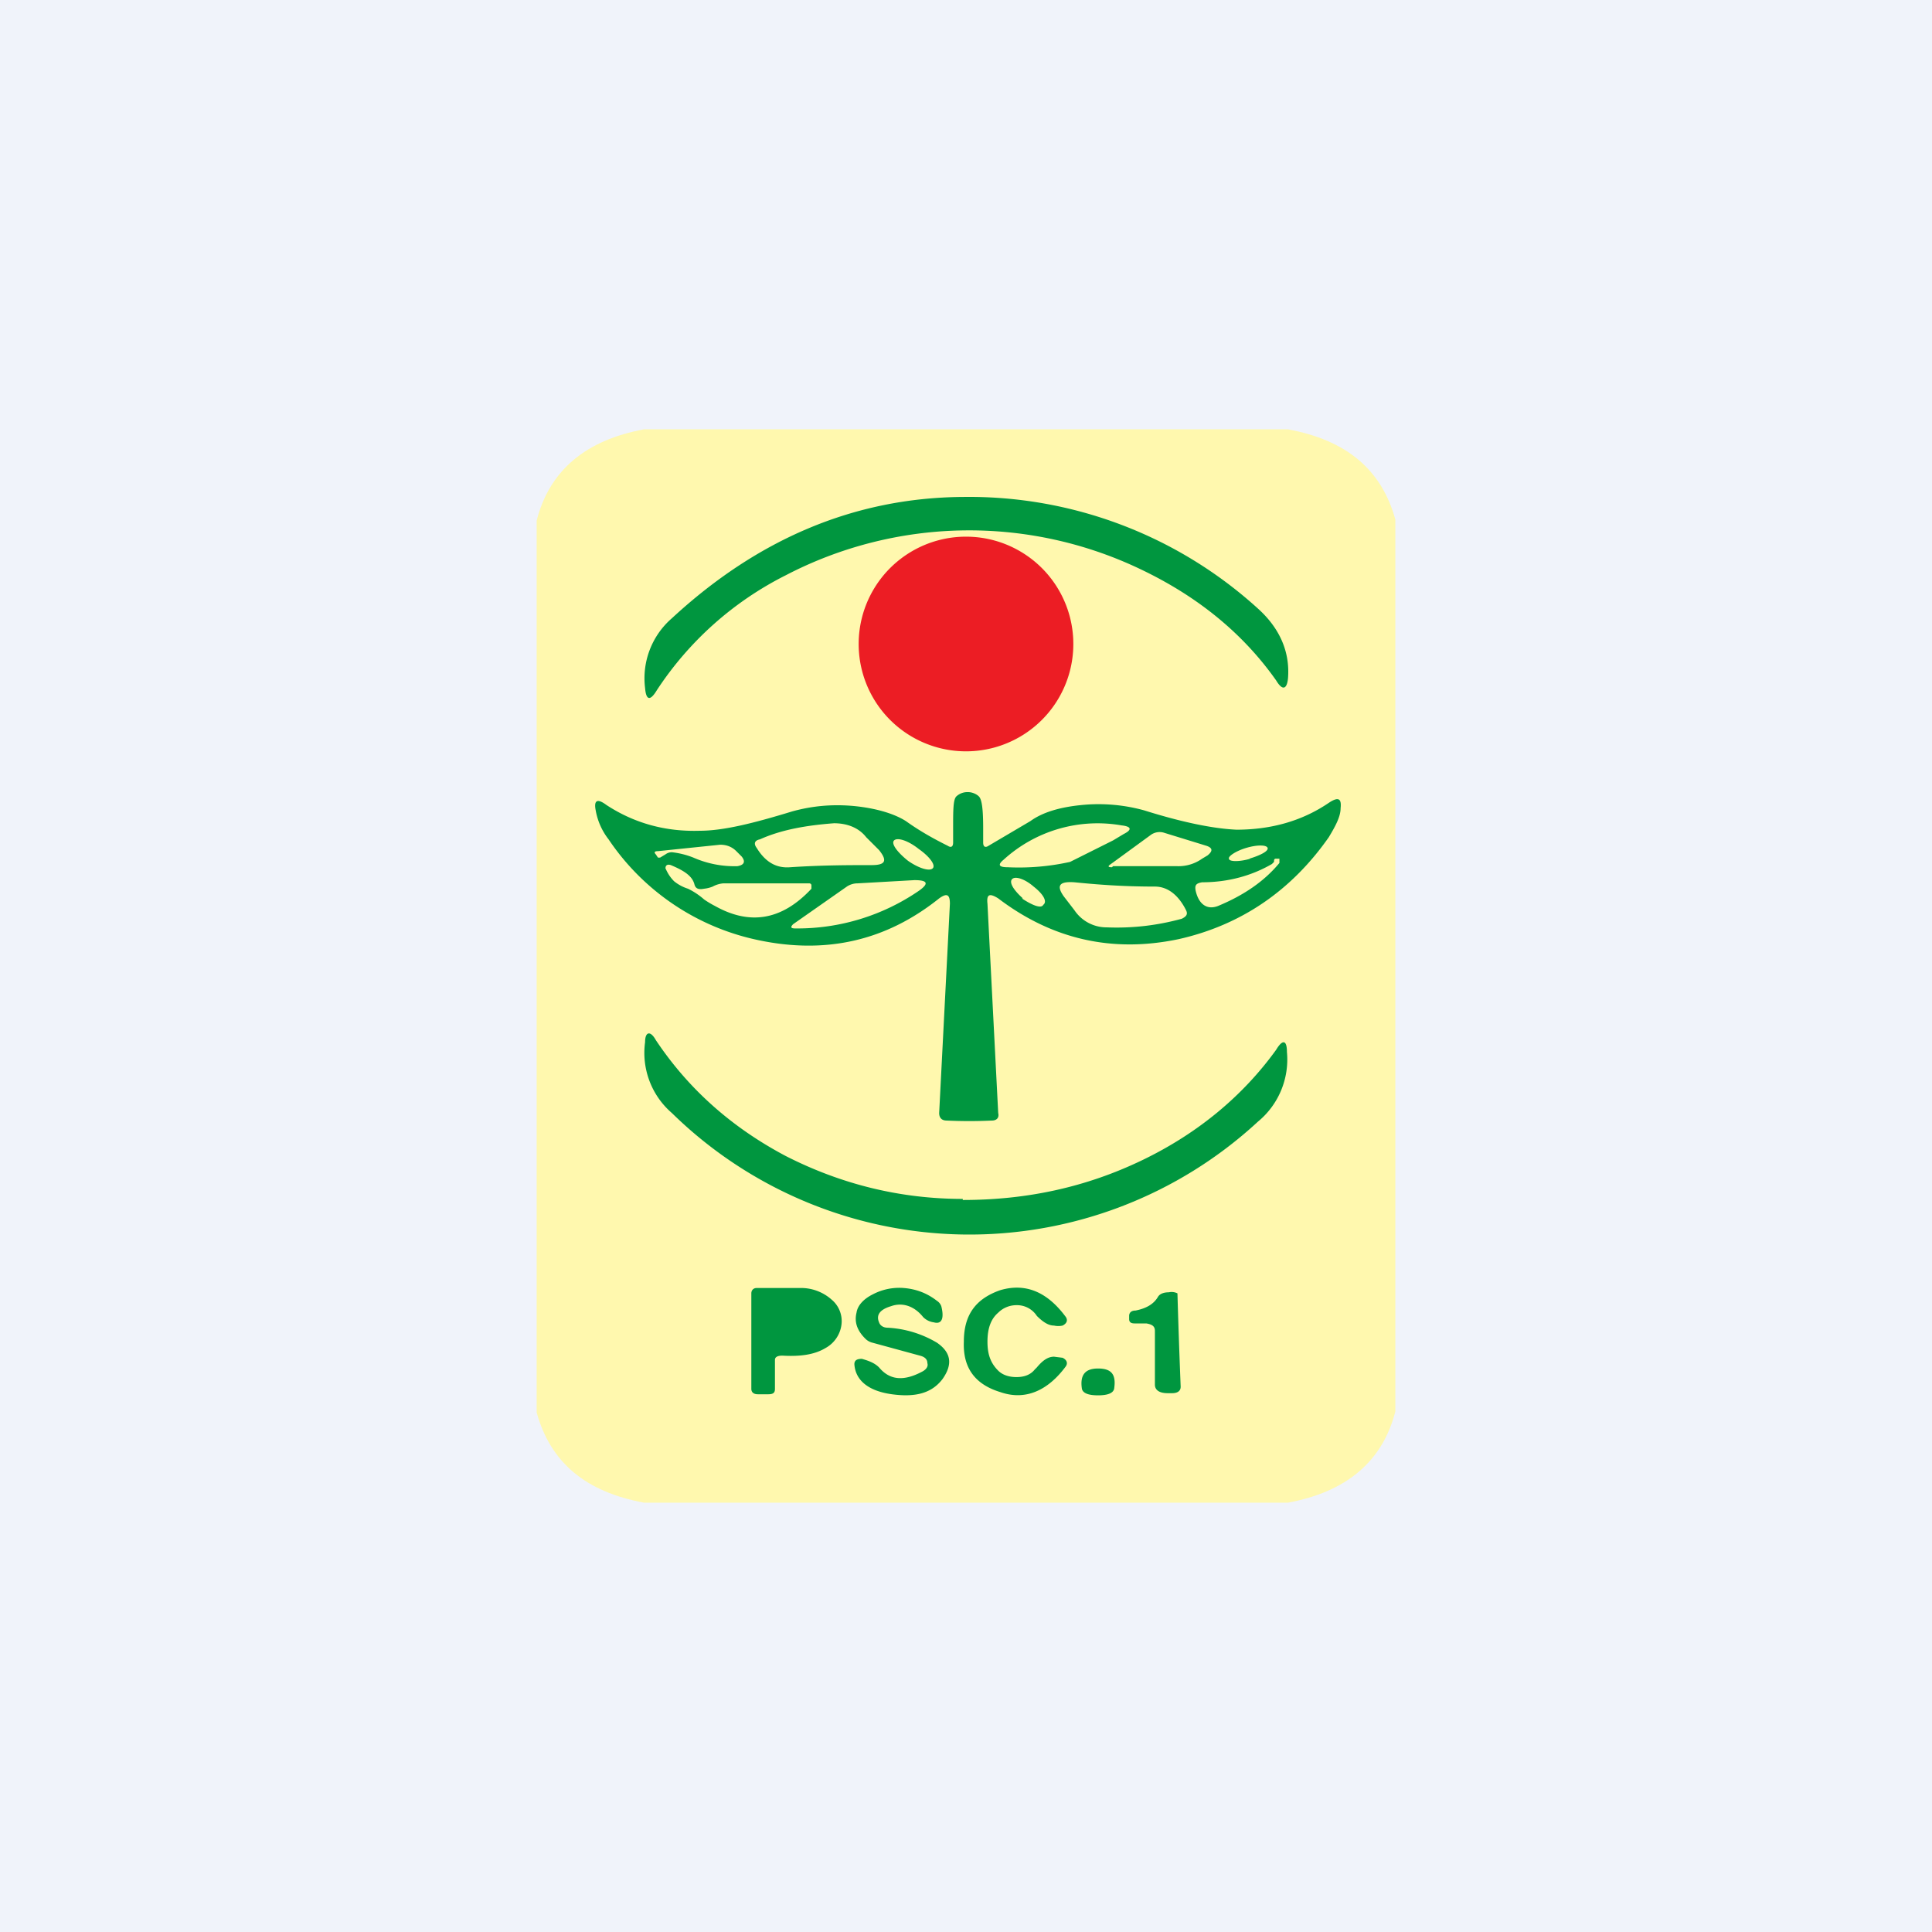 <!-- by TradingView --><svg width="18" height="18" viewBox="0 0 18 18" xmlns="http://www.w3.org/2000/svg"><path fill="#F0F3FA" d="M0 0h18v18H0z"/><path d="M12 4c.54.1.87.37 1 .84v8.31c-.12.47-.46.75-1 .85H6c-.54-.1-.87-.37-1-.84V4.85c.12-.47.46-.75 1-.85h6Z" fill="#FFF8AE"/><path d="M8.97 4.63a4 4 0 0 1 2.75 1.04c.2.18.3.4.28.65-.01.1-.05.12-.11.02-.31-.44-.73-.78-1.25-1.03a3.7 3.7 0 0 0-3.32.05 3.1 3.1 0 0 0-1.2 1.07c-.06.1-.1.1-.11-.02a.74.74 0 0 1 .25-.65c.8-.74 1.7-1.12 2.7-1.13Z" fill="#00963F"/><path d="M9 7a1 1 0 1 0 0-2 1 1 0 0 0 0 2Z" fill="#EC1D24"/><path d="M9.02 7.38c.04 0 .08.02.1.04.03.03.04.13.04.3v.13c0 .04.02.05.05.03l.39-.23c.11-.08.27-.13.48-.15.2-.02.4 0 .58.05.35.11.64.17.86.18.32 0 .61-.08.86-.25.09-.06.12-.04.11.05 0 .08-.05.17-.11.27-.35.5-.82.82-1.4.95-.62.13-1.18 0-1.68-.38-.08-.05-.11-.04-.1.05l.1 1.95c.01.04-.01.07-.06.07a4.51 4.51 0 0 1-.42 0c-.05 0-.07-.03-.07-.07l.1-1.95c0-.09-.03-.1-.1-.05-.5.4-1.06.52-1.68.39a2.23 2.23 0 0 1-1.4-.94.61.61 0 0 1-.12-.27c-.02-.1.02-.11.1-.05.26.17.55.25.87.24.22 0 .5-.07.86-.18.18-.05.37-.07.58-.05.2.02.37.07.48.14.14.1.27.17.39.23.03.02.05.01.05-.03v-.13c0-.17 0-.27.03-.3a.15.15 0 0 1 .1-.04Z" fill="#00963F"/><path d="M8.12 8.06c-.2 0-.46 0-.76.02-.13.01-.23-.05-.31-.18-.03-.04-.02-.07.03-.08.2-.09.43-.13.69-.15.12 0 .23.04.3.13l.12.12c.08.1.06.14-.07.14ZM9.97 8.03a2.2 2.2 0 0 1-.58.05c-.08 0-.1-.02-.04-.07a1.3 1.3 0 0 1 1.1-.32c.09.01.1.04.02.08l-.1.06-.4.2ZM10.36 8.08c-.04 0-.04-.01-.01-.03l.37-.27a.14.14 0 0 1 .13-.02l.39.12c.06.02.06.05.01.09L11.2 8a.38.38 0 0 1-.23.07h-.6ZM8.46 8.02c.1.07.2.1.23.07s-.03-.11-.13-.18c-.1-.08-.2-.11-.23-.08s.03.11.13.19ZM6.2 7.96l-.05.03h-.02l-.02-.03c-.02-.02-.01-.03.02-.03l.58-.06c.06 0 .11.02.15.06l.05.05c.04.05.02.08-.04.09a.95.95 0 0 1-.41-.08.78.78 0 0 0-.2-.05.1.1 0 0 0-.06.02ZM11.64 8c.1-.03.18-.07.17-.1-.01-.03-.1-.03-.2 0s-.17.08-.16.1c0 .03.1.03.2 0ZM11.87 8.03c0-.02 0-.03.02-.03h.03v.04c-.14.17-.33.3-.57.4-.1.04-.18-.01-.21-.14-.01-.05 0-.07.06-.08.24 0 .46-.06.65-.17l.02-.02ZM6.56 8.28a.3.3 0 0 0 .08-.02.25.25 0 0 1 .1-.03h.8s.02 0 .02.02v.03c-.28.3-.58.34-.9.16a.86.86 0 0 1-.1-.06.67.67 0 0 0-.15-.1.39.39 0 0 1-.13-.07c-.05-.05-.07-.1-.08-.12 0-.03.02-.04.05-.03.12.05.2.1.22.18.01.04.04.05.09.04ZM8.52 8.2c.12 0 .14.03.04.1a2 2 0 0 1-1.15.35c-.04 0-.05-.01-.02-.04l.5-.35a.18.18 0 0 1 .1-.03l.53-.03ZM9.52 8.37c.09.06.18.1.2.06.04-.03 0-.1-.09-.17-.08-.07-.17-.1-.2-.07s.01.1.1.18ZM9.91 8.35c-.07-.1-.04-.14.1-.13.2.02.44.04.75.04.12 0 .22.08.29.22.02.04 0 .06-.04.08-.22.06-.45.09-.7.08a.36.36 0 0 1-.3-.16l-.1-.13Z" fill="#FFF8AE"/><path d="M8.97 11.18c.6 0 1.15-.12 1.67-.37s.94-.6 1.25-1.03c.06-.1.1-.09.1.02a.75.75 0 0 1-.27.65 3.96 3.96 0 0 1-5.46-.08.74.74 0 0 1-.25-.66c0-.1.05-.11.1-.02.3.45.7.81 1.21 1.08.51.26 1.06.4 1.65.4ZM8.57 12.63l-.44-.12a.14.14 0 0 1-.07-.04c-.08-.08-.1-.16-.08-.24.01-.07.07-.13.15-.17a.53.53 0 0 1 .29-.06c.12.01.22.05.31.12a.1.1 0 0 1 .04.05c.03.12 0 .17-.07.15a.17.17 0 0 1-.1-.05c-.08-.1-.19-.14-.3-.1-.1.03-.14.08-.11.15.01.03.04.05.08.05a1 1 0 0 1 .46.14c.13.09.15.2.05.34-.1.13-.25.17-.47.14-.22-.03-.34-.13-.35-.28 0-.04.03-.05.07-.05.07.02.12.04.16.08.1.12.23.13.4.04.04-.02.06-.05.05-.08 0-.04-.03-.06-.07-.07Zm.63-.13c0 .12.03.2.1.27.04.04.1.06.17.06s.13-.02.17-.07l.02-.02c.05-.06.1-.1.16-.1l.08.01c.04.02.05.05.03.08-.17.23-.38.32-.61.24-.23-.07-.35-.22-.34-.47 0-.25.11-.4.34-.48.24-.07.44.02.61.25.02.03.01.06-.03.08a.18.18 0 0 1-.08 0c-.05 0-.1-.03-.16-.09a.22.22 0 0 0-.19-.1.24.24 0 0 0-.17.07c-.07.06-.1.15-.1.27Zm1.37-.17h.11c.06.01.08.03.08.07v.5c0 .05.04.08.12.08h.04c.05 0 .08-.02.08-.06a77.37 77.37 0 0 1-.03-.87.12.12 0 0 0-.08-.01c-.04 0-.08.01-.1.04-.04.07-.11.11-.21.13-.04 0-.06.02-.06.05v.03c0 .03.02.04.05.04Zm-3.35.61v-.27c0-.03.03-.04.07-.04.17.01.3-.01.4-.07a.29.29 0 0 0 .15-.22.26.26 0 0 0-.09-.23.43.43 0 0 0-.3-.11h-.4c-.03 0-.05.02-.05.05v.89c0 .03.02.05.06.05h.1c.05 0 .06-.02.06-.05Zm.07-.77c-.05 0-.07.02-.07.05v.19c0 .04.02.05.07.05h.14c.12 0 .18-.04.18-.12v-.04c0-.09-.06-.13-.18-.13h-.14Zm3.09.77c.02-.13-.02-.19-.15-.19-.12 0-.17.06-.15.19.01.04.06.06.15.06s.14-.02.15-.06Z" fill="#00963F"/></svg>